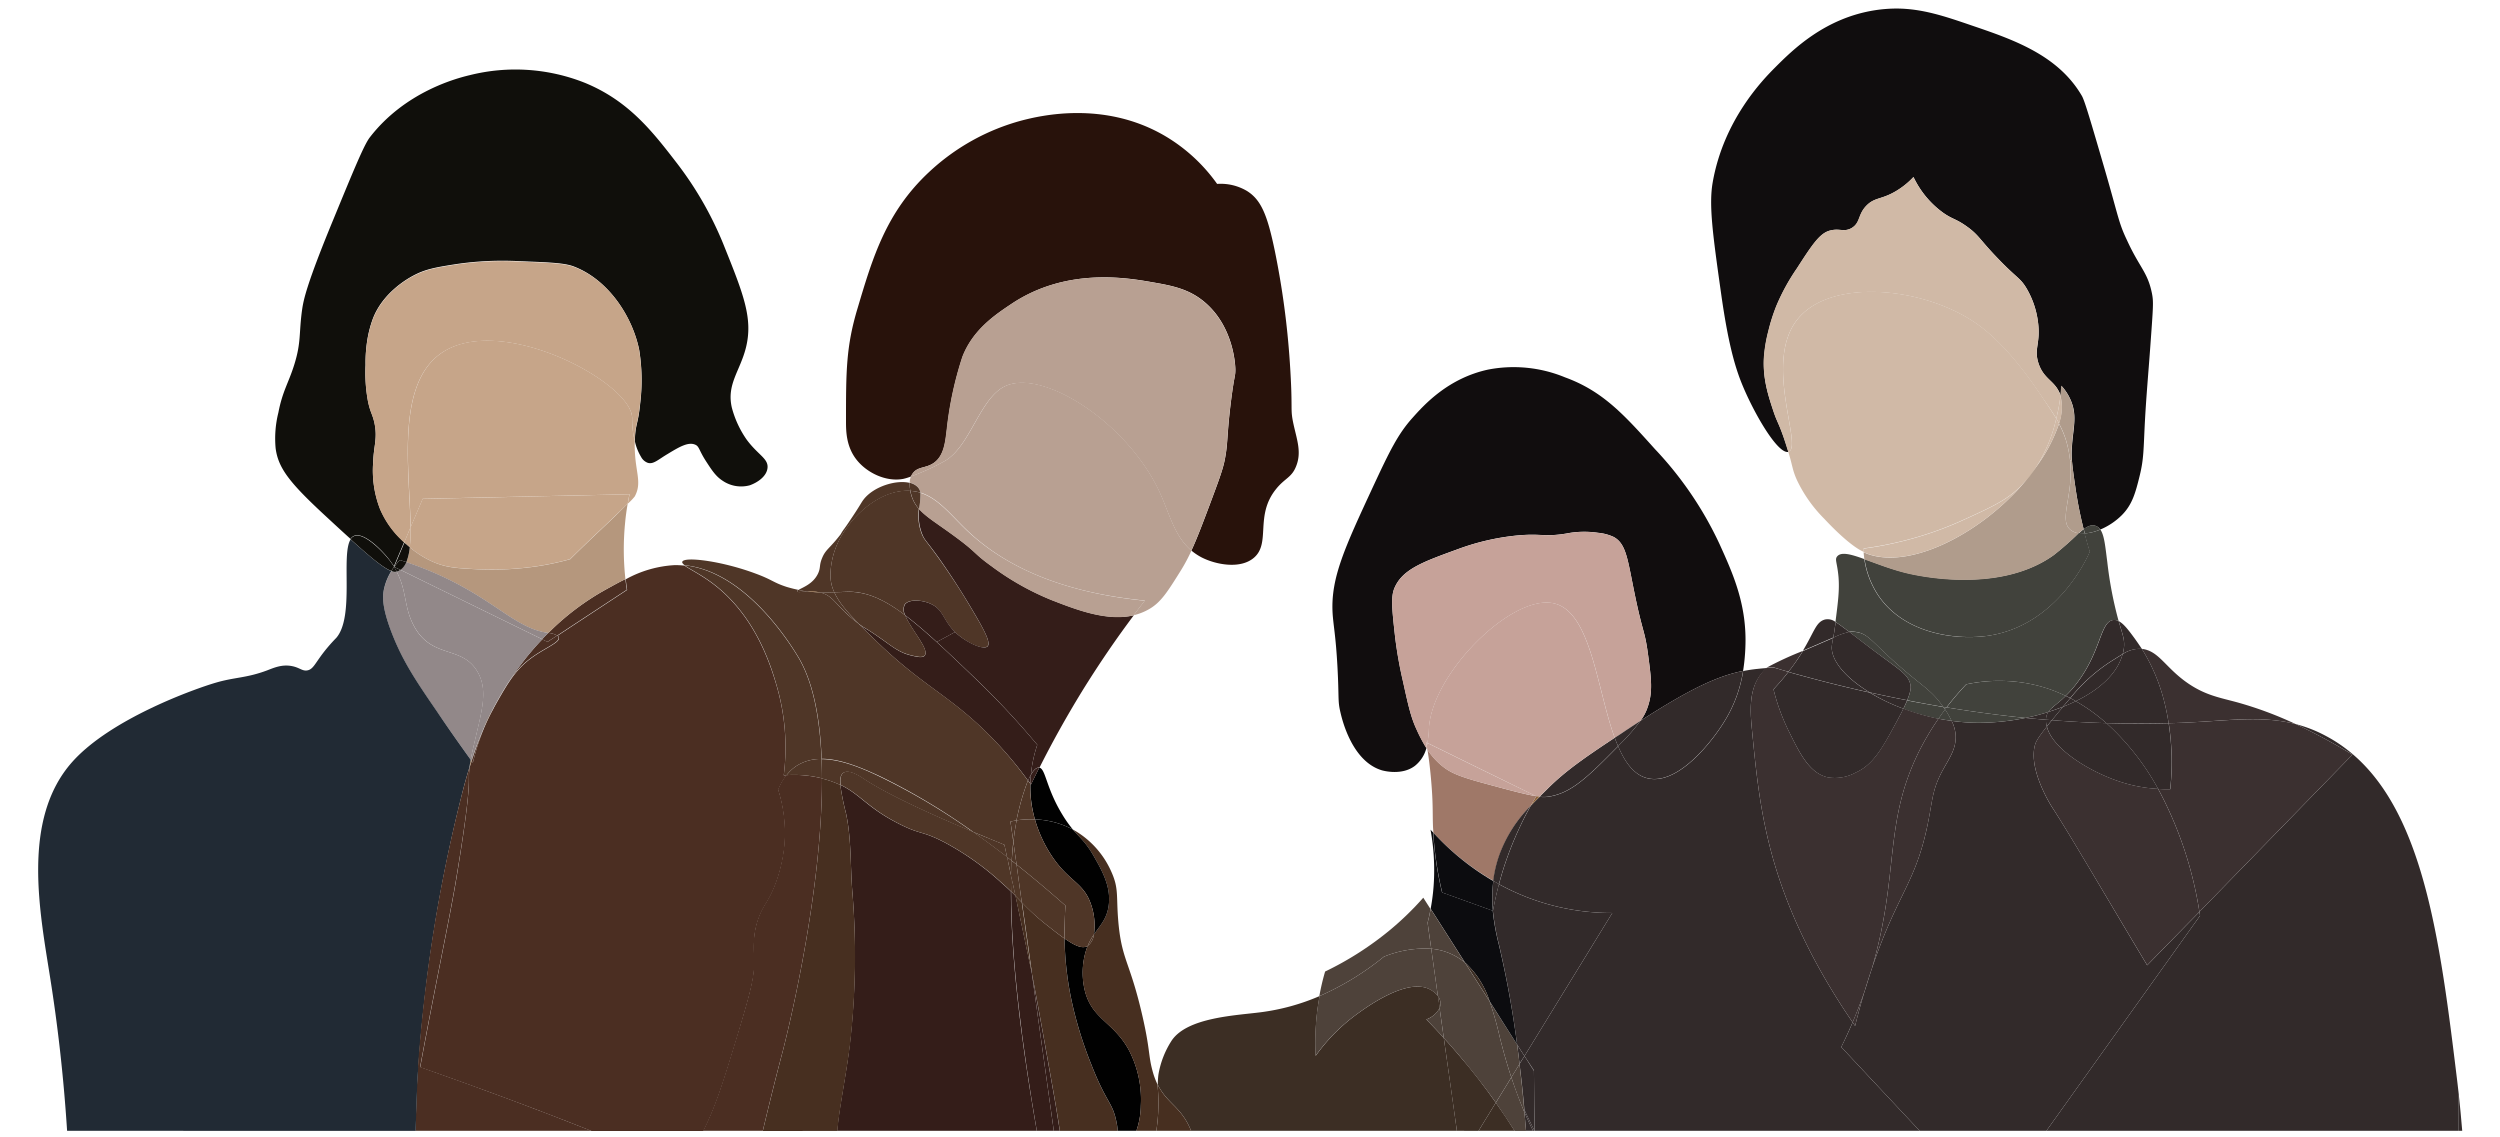 <svg id="Layer_1" data-name="Layer 1" xmlns="http://www.w3.org/2000/svg" viewBox="0 0 561.82 255.5"><defs><style>.cls-1{fill:#322a2a;}.cls-2{fill:#341d19;}.cls-3{fill:#472f20;}.cls-4{fill:#4e423a;}.cls-5{fill:#4f3627;}.cls-6{fill:#010101;}.cls-7{fill:#3b3030;}.cls-8{fill:#100d0e;}.cls-9{fill:#41423c;}.cls-10{fill:#b09c8c;}.cls-11{fill:#d0b9a6;}.cls-12{fill:#8d633a;}.cls-13{fill:#110d0e;}.cls-14{fill:#c6a299;}.cls-15{fill:#9f7868;}.cls-16{fill:#0c0c0f;}.cls-17{fill:#3c2e24;}.cls-18{fill:#28120b;}.cls-19{fill:#b8a092;}.cls-20{fill:#4b2e22;}.cls-21{fill:#100f0b;}.cls-22{fill:#c6a589;}.cls-23{fill:#b5977d;}.cls-24{fill:#928889;}.cls-25{fill:#212a34;}</style></defs><path class="cls-1" d="M344.51,254.13c-.63-1.3-1.28-2.66-1.92-4.15-.3-3.56-.66-7.19-1.11-10.87v0c.45,3.53.81,7,1.11,10.35h0c.77,1.68,1.53,3.22,2.27,4.67h-.35Z"/><path class="cls-2" d="M233.11,167.38a29.31,29.31,0,0,0-1.43,6.71c-.22.38-.42.84-.65,1.32a86.66,86.66,0,0,0-8.51-10c-9.06-9.15-14.88-11-25.42-21.16-1.53-1.48-2.9-2.81-4.09-4,1.64,1.24,1.33.71,4.82,3.17,2.84,2,4.29,3.24,6.82,3.86,1.46.36,2.65.63,3.15.07,1.17-1.36-3.11-5.88-4.37-9.05,2.14,1.63,4.48,3.63,7.08,6s5.5,5.14,8.79,8.3A184.3,184.3,0,0,1,233.11,167.38Z"/><path class="cls-3" d="M235.48,208.07c1.39,1.11,2.64,2.08,3.75,2.85a72.25,72.25,0,0,0,1.64,14.23,89.23,89.23,0,0,0,4.34,14c3.49,8.92,4.8,8.47,5.7,13.06a14.32,14.32,0,0,1,.27,1.93h-13c-.49-3.3-1.12-7-1.84-11-3.25-18.4-4.31-23.66-4.42-24.23,0,0,0,0,0-.06s0,0,0-.05q-1.11-8-2.25-16A49.84,49.84,0,0,0,235.48,208.07Z"/><path class="cls-1" d="M342.59,237.32c-.38.59-.73,1.16-1.11,1.71v.06c-.15-1.44-.35-2.88-.54-4.34C341.48,235.61,342,236.46,342.59,237.32Z"/><path class="cls-1" d="M344.86,254.12h0Z"/><path class="cls-4" d="M341.48,239.11c-.6,1-1.22,2-1.84,3-.92-2.76-1.8-5.82-2.66-9.28a75.22,75.22,0,0,0-2.22-7.79l6.18,9.71c.19,1.46.39,2.9.54,4.34Z"/><path class="cls-5" d="M187.49,133.1a9.08,9.08,0,0,1-.87-3.82A18.2,18.2,0,0,1,190,119c3.49-5.14,9.14-9,14.31-8.71l.24,0a11.88,11.88,0,0,0,.3,1.2,8.22,8.22,0,0,0,1.64,2.87,11.17,11.17,0,0,0,.63,5.56c.56,1.42.86,1.39,3.79,5.47,0,0,3.46,4.79,6.65,10.12s5.26,8.8,4.34,9.72-4.36-.65-6.74-2.69c-.2-.18-.39-.35-.57-.53-2.68-2.61-2.55-4.9-5.3-6.25-2.06-1-5.12-1.17-6,.11a2.62,2.62,0,0,0,.09,2.37c-4.58-3.46-8.4-5.21-12.56-5.27C189.84,133,188.73,133.05,187.49,133.1Z"/><path class="cls-1" d="M344.72,240.67q.07,6.71.14,13.45c-.74-1.45-1.5-3-2.27-4.67h0c-.3-3.38-.66-6.82-1.11-10.35.38-.58.73-1.17,1.11-1.77a3.3,3.3,0,0,0,.26.39Z"/><path class="cls-6" d="M256.38,248.42a17.89,17.89,0,0,1-1,5.71h-4.19a14.32,14.32,0,0,0-.27-1.93c-.9-4.59-2.21-4.14-5.7-13.06a89.23,89.23,0,0,1-4.34-14,72.25,72.25,0,0,1-1.64-14.23c2.26,1.57,3.92,2.35,5.11,1.72l.1-.07a14.26,14.26,0,0,0-.8,2.68,17,17,0,0,0,.23,7.7c1.71,6.12,6.25,6.72,9.69,12.8A24,24,0,0,1,256.38,248.42Z"/><path class="cls-2" d="M203.34,135.89c.87-1.28,3.93-1.12,6-.11,2.75,1.35,2.62,3.64,5.3,6.25l-4.12,2.24c-2.6-2.38-4.94-4.38-7.08-6A2.62,2.62,0,0,1,203.34,135.89Z"/><path class="cls-2" d="M231.68,174.09a29.31,29.31,0,0,1,1.43-6.71,184.3,184.3,0,0,0-13.81-14.81c-3.29-3.16-6.19-5.92-8.79-8.3l4.12-2.24c.18.18.37.35.57.53,2.38,2,5.87,3.57,6.74,2.69s-1.09-4.3-4.34-9.72S211,125.41,211,125.41c-2.93-4.08-3.23-4-3.79-5.47a11.17,11.17,0,0,1-.63-5.56c1.61,1.84,4.22,3.34,8.1,6.21,5.09,3.74,4,3.63,8.14,6.61a60.69,60.69,0,0,0,13.64,7.68c5.51,2.14,12.36,4.79,18.35,3.38-3.82,5.09-7.72,10.75-11.59,17-3.68,6-6.87,11.77-9.61,17.23a.24.24,0,0,0-.12,0C232.83,172.47,232.24,173.11,231.68,174.09Z"/><path class="cls-1" d="M341.48,239c.38-.55.73-1.12,1.11-1.71-.38.6-.73,1.19-1.11,1.77Z"/><path class="cls-1" d="M344.72,240.52v.15l-1.87-3C343.47,238.67,344.1,239.59,344.72,240.52Z"/><path class="cls-1" d="M344.86,254.12q-.08-6.74-.14-13.45c0,4.48.09,9,.16,13.46Z"/><path class="cls-1" d="M393.72,164.05c1.54,15.8,3,30.8,13.91,51.38a147.66,147.66,0,0,0,8.71,14.31c-1,2.3-1.87,4.17-2.56,5.56q8.81,9.44,17.63,18.83H344.88c-.07-4.49-.11-9-.16-13.46v-.15c-.62-.93-1.25-1.85-1.87-2.81a3.3,3.3,0,0,1-.26-.39q9.86-16.06,19.74-32.15a52.46,52.46,0,0,1-24.57-6c-.31-.16-.59-.3-.89-.47a75.1,75.1,0,0,1,4.33-12.06c.9-2,1.85-3.84,2.82-5.57.64-.66,1.29-1.34,2-2a7.13,7.13,0,0,0,1.84,0c5.18-.73,8.84-4.3,15.79-11.36,1.68,3.95,3.87,6.79,7.09,7.3,6.76,1.08,14.31-8.65,17.11-13.4a30.35,30.35,0,0,0,3.89-10.81c1.13-.22,2.25-.39,3.39-.5.72-.08,1.37-.13,2-.18a4.36,4.36,0,0,0-1.05,1C393,154.63,393.26,159.48,393.72,164.05Z"/><path class="cls-1" d="M553.33,254.13h-.78V245.9C552.84,248.52,553.09,251.26,553.33,254.13Z"/><path class="cls-1" d="M552.55,245.9v8.23H459.88l34.53-48.35c0-.3-.09-.6-.14-.87q17.21-17.67,34.39-35.32a134.59,134.59,0,0,0-12.74-6.86,30,30,0,0,1,6.59,2.56c21.19,11.07,25.38,42.19,29.53,76.28C552.22,243,552.38,244.41,552.55,245.9Z"/><path class="cls-7" d="M528.66,169.59q-17.2,17.66-34.39,35.32A86,86,0,0,0,485,177.29c1,.07,1.93.08,2.72.07a56.82,56.82,0,0,0-.35-14.83c2.61-.07,5.11-.19,7.48-.34,7.61-.44,14.27-1.22,21.09.54A134.59,134.59,0,0,1,528.66,169.59Z"/><path class="cls-7" d="M515.92,162.73c-6.82-1.76-13.48-1-21.09-.54-2.37.15-4.87.27-7.48.34-.26-1.72-.58-3.22-.9-4.51a41.29,41.29,0,0,0-5.12-12.2c3.88.42,5.31,4.33,10.55,7.86,3.88,2.6,7,3.1,10.83,4.14A83.37,83.37,0,0,1,515.92,162.73Z"/><path class="cls-1" d="M494.41,205.78l-34.53,48.35H431.41q-8.81-9.39-17.63-18.83c.69-1.39,1.59-3.26,2.56-5.56.17.25.36.52.55.81.56-2.24,1.27-4.91,2.18-7.92.52-1.54,1-3.19,1.57-4.9,5.58-16.51,9.47-18.8,12.26-31.08,1.41-6.21,1.09-8.56,3.43-13.08,1.58-3,3.39-5.17,3.15-8.49a8.4,8.4,0,0,0-.9-3.09,43.24,43.24,0,0,0,6.45.44,52.84,52.84,0,0,0,10.14-1.09c1.57.16,3.11.28,4.63.41a4.52,4.52,0,0,0,.18,1.54c-2.24,2.82-2.48,3.55-2.64,4.06-1.65,5.6,3.78,14,3.78,14,4,6.09,11.34,18.78,21.41,35.58q5.85-6,11.74-12C494.32,205.18,494.37,205.48,494.41,205.78Z"/><path class="cls-7" d="M494.27,204.91q-5.88,6-11.74,12c-10.07-16.8-17.45-29.49-21.41-35.58,0,0-5.43-8.42-3.78-14,.16-.51.4-1.24,2.64-4.06,1.3,5.17,10,10.36,16.78,12.5a32.72,32.72,0,0,0,8.22,1.5A86,86,0,0,1,494.27,204.91Z"/><path class="cls-1" d="M487.35,162.53a56.82,56.82,0,0,1,.35,14.83c-.79,0-1.71,0-2.72-.07a56.32,56.32,0,0,0-11.62-14.78C478.35,162.67,483,162.65,487.35,162.53Z"/><path class="cls-1" d="M486.45,158c.32,1.29.64,2.79.9,4.51-4.34.12-9,.14-14,0a39.7,39.7,0,0,0-6.88-4.93c5.25-2.57,9.31-6.11,10.53-10.55a7.05,7.05,0,0,1,4.08-1.24,1.57,1.57,0,0,0,.24,0A41.29,41.29,0,0,1,486.45,158Z"/><path class="cls-8" d="M483.6,65.92c.38,1.92.3,2.76-.37,12-.4,5.54-.9,11.09-1.2,16.64-.34,6.46-.23,8.49-1.19,12.38-.92,3.74-1.64,6.45-4,8.82A15.11,15.11,0,0,1,472,119a2.17,2.17,0,0,0-1-.8c-.87-.35-1.74,0-2.74.73a89.59,89.59,0,0,1-1.8-9c-.42-2.86-.71-4.84-.84-6.51a17.15,17.15,0,0,1,0-2.85c.22-4.14,1.22-6.84-.12-10.28a11.59,11.59,0,0,0-2.22-3.57c0,.63-.09,1.36-.19,2.2a6,6,0,0,0-.54-1.22c-1.25-2.27-3.39-2.77-4.45-6.07s.52-4.43-.1-9.2a19.82,19.82,0,0,0-2.57-7.62c-1.47-2.46-2.14-2.22-6.53-6.82-4.05-4.2-4.16-5.14-6.86-7.07-2.52-1.81-3.22-1.59-5.4-3.14a21,21,0,0,1-6.62-8,17.88,17.88,0,0,1-3.81,3.11c-3.34,2-4.8,1.41-6.67,3.25-2.08,2.07-1.34,3.87-3.38,5.1-1.72,1-2.72,0-4.84.57-2.32.55-4.06,3.2-7.46,8.48a46.84,46.84,0,0,0-4.58,8.32,40.89,40.89,0,0,0-1.87,5.85,32.49,32.49,0,0,0-1,6.11c-.22,4.39.82,7.86,2,11.38,1,3.1,1.15,2.61,2.5,6.48.44,1.25.76,2.28,1,3.12-2.3.54-7.27-7.88-10-14.21-1.68-3.89-3.36-8.93-5.09-21.1-1.89-13.42-2.84-20.14-1.92-25.3,2.46-14,11.25-23,14-25.76,4-4,11.22-11.17,22.59-12.9a32.56,32.56,0,0,1,4.62-.36c5.85,0,10.93,1.73,17,3.81,9.17,3.12,19.37,6.58,24.74,15.81.64,1.06,2.11,6.14,5.06,16.24C476.17,49,476.09,50,478,54,480.85,60.21,482.63,61.13,483.6,65.92Z"/><path class="cls-1" d="M481.33,145.82a1.57,1.57,0,0,1-.24,0A7.05,7.05,0,0,0,477,147a1.51,1.51,0,0,0,.13-.41c.57-2.4,0-3.62-1-7,1.11.55,2.21,2,3.67,4C480.34,144.35,480.85,145.09,481.33,145.82Z"/><path class="cls-1" d="M485,177.29a32.72,32.72,0,0,1-8.22-1.5c-6.81-2.14-15.48-7.33-16.78-12.5.31-.43.69-.91,1.14-1.45,4.27.35,8.34.56,12.24.67A56.32,56.32,0,0,1,485,177.29Z"/><path class="cls-1" d="M476.12,139.59c1,3.41,1.59,4.63,1,7a1.51,1.51,0,0,1-.13.41c-.81.48-1.74,1.08-2.87,1.79a39,39,0,0,0-8.88,8.08c-.35-.19-.68-.35-1-.51a24,24,0,0,0,2-2.19c6.11-7.58,5.64-14.58,8.76-14.85A2,2,0,0,1,476.12,139.59Z"/><path class="cls-9" d="M476.12,139.59a2,2,0,0,0-1.17-.24c-3.12.27-2.65,7.27-8.76,14.85a24,24,0,0,1-2,2.19,32.45,32.45,0,0,0-6.9-2.46,35.45,35.45,0,0,0-15.44-.14,64.22,64.22,0,0,0-4.42,5.18l-.75-.11c-2.66-3.82-4.6-4.55-9.94-9.25-6.24-5.44-6.9-7.32-9.93-7.63a4.46,4.46,0,0,0-1.26,0c-1.38-1.05-2.33-1.76-3.07-2.22.61-4.75.92-7.21.68-10.16-.29-3.17-.87-3.82-.32-4.53.89-1.13,3.09-.53,6.12.57a19.87,19.87,0,0,0,3,8c5.68,8.63,17.14,10.3,24.6,9.26,15.85-2.22,22.67-18,23.05-18.92-.45-1.43-.83-2.79-1.18-4.11A10.4,10.4,0,0,0,472,119c.92,1.31,1.12,3.89,1.57,7.32A87,87,0,0,0,476.12,139.59Z"/><path class="cls-1" d="M474.14,148.82c1.13-.71,2.06-1.31,2.87-1.79-1.22,4.44-5.28,8-10.53,10.55a11.36,11.36,0,0,0-1.22-.68A39,39,0,0,1,474.14,148.82Z"/><path class="cls-9" d="M471,118.18a2.17,2.17,0,0,1,1,.8,10.4,10.4,0,0,1-3.48.89c-.09-.31-.17-.65-.23-1C469.26,118.18,470.13,117.83,471,118.18Z"/><path class="cls-9" d="M468.49,119.87c.35,1.32.73,2.68,1.18,4.11-.38.89-7.2,16.7-23.05,18.92-7.46,1-18.92-.63-24.6-9.26a19.87,19.87,0,0,1-3-8c2.53.9,5.6,2.14,9,3,1.73.45,20.8,5.13,33.46-3.88a65.41,65.41,0,0,0,5.69-5A6.77,6.77,0,0,0,468.49,119.87Z"/><path class="cls-9" d="M468.26,118.91c.06.31.14.65.23,1a6.77,6.77,0,0,1-1.36,0A11.31,11.31,0,0,1,468.26,118.91Z"/><path class="cls-1" d="M466.48,157.58a39.7,39.7,0,0,1,6.88,4.93c-3.9-.11-8-.32-12.24-.67.13-.15.27-.31.41-.49l2.09-2.52C464.61,158.45,465.58,158,466.48,157.58Z"/><path class="cls-10" d="M468.26,118.91a11.31,11.31,0,0,0-1.13.93,3.65,3.65,0,0,1-1.78-.73c-2.84-2.24.7-7.71-.12-15.69l.39,0c.13,1.67.42,3.65.84,6.51A89.59,89.59,0,0,0,468.26,118.91Z"/><path class="cls-1" d="M465.26,156.9a11.36,11.36,0,0,1,1.22.68c-.9.44-1.87.87-2.86,1.25C464.18,158.15,464.74,157.5,465.26,156.9Z"/><path class="cls-10" d="M465.46,90.26c1.34,3.44.34,6.14.12,10.28a17.15,17.15,0,0,0,0,2.85l-.39,0a24.46,24.46,0,0,0-.91-4.52,20.89,20.89,0,0,0-1.58-3.73,10.88,10.88,0,0,0,.31-6.28c.1-.84.16-1.57.19-2.2A11.59,11.59,0,0,1,465.46,90.26Z"/><path class="cls-10" d="M465.35,119.11a3.65,3.65,0,0,0,1.78.73,65.41,65.41,0,0,1-5.69,5c-12.66,9-31.73,4.33-33.46,3.88-3.38-.87-6.45-2.11-9-3-.08-.57-.14-1.11-.17-1.6,9.56,4.36,25.73-3.86,35.58-15.1l.19-.23a28,28,0,0,0,3.19-4.11s0,0,0,0a35.34,35.34,0,0,0,4.94-9.44,20.89,20.89,0,0,1,1.58,3.73,24.46,24.46,0,0,1,.91,4.52C466.05,111.4,462.51,116.87,465.35,119.11Z"/><path class="cls-1" d="M464.23,156.39c.35.16.68.32,1,.51-.52.6-1.08,1.25-1.64,1.93-1.07.43-2.17.81-3.29,1.17C461,158.94,462.34,158.26,464.23,156.39Z"/><path class="cls-11" d="M463.05,88.89a10.88,10.88,0,0,1-.31,6.28c-.19-.36-.4-.72-.64-1.11.16-.63.27-1.17.37-1.61C462.75,91.15,462.93,89.94,463.05,88.89Z"/><path class="cls-11" d="M462.51,87.67a6,6,0,0,1,.54,1.22c-.12,1-.3,2.26-.58,3.56-.1.44-.21,1-.37,1.61-.76-1.28-1.73-2.71-3-4.53-2.53-3.75-7.92-11.72-14.5-16.48C432.91,64.56,412,62.43,404.25,71.4c-8.31,9.59,1.05,29-2.33,30.14h-.06c-.27-.84-.59-1.87-1-3.12-1.35-3.87-1.48-3.38-2.5-6.48-1.14-3.52-2.18-7-2-11.38a32.49,32.49,0,0,1,1-6.11,40.89,40.89,0,0,1,1.87-5.85,46.84,46.84,0,0,1,4.58-8.32c3.4-5.28,5.14-7.93,7.46-8.48,2.12-.53,3.12.44,4.84-.57,2-1.23,1.3-3,3.38-5.1,1.87-1.84,3.33-1.22,6.67-3.25A17.88,17.88,0,0,0,430,39.78a21,21,0,0,0,6.62,8c2.18,1.55,2.88,1.33,5.4,3.14,2.7,1.93,2.81,2.87,6.86,7.07,4.39,4.6,5.06,4.36,6.53,6.82A19.82,19.82,0,0,1,458,72.4c.62,4.77-1,5.91.1,9.2S461.26,85.4,462.51,87.67Z"/><path class="cls-1" d="M463.62,158.83l-2.09,2.52c-.14.18-.28.34-.41.49l-1.32-.09a1.42,1.42,0,0,1,0-.29,2.93,2.93,0,0,1,.51-1.46C461.45,159.64,462.55,159.26,463.62,158.83Z"/><path class="cls-11" d="M462.1,94.06c.24.39.45.75.64,1.11a35.34,35.34,0,0,1-4.94,9.44A33.91,33.91,0,0,0,462.1,94.06Z"/><path class="cls-1" d="M459.8,161.75l1.32.09c-.45.54-.83,1-1.14,1.45A4.52,4.52,0,0,1,459.8,161.75Z"/><path class="cls-11" d="M462.1,94.06a33.91,33.91,0,0,1-4.3,10.55s0,0,0,0c-.35.5-.65.91-.86,1.18-.73,1-1.51,2-2.33,2.93l-.19.23c-3.22,3.34-6.65,4.9-13.48,8a77.08,77.08,0,0,1-13.12,4.56,80,80,0,0,1-9,1.73c0,.26,0,.53.06.8a9.86,9.86,0,0,1-.92-.46c-3.27-1.88-7.46-6.43-8-7a31.13,31.13,0,0,1-6.09-8.59c-1.11-2.41-1-3.3-2-6.47h.06c3.38-1.1-6-20.55,2.33-30.14,7.74-9,28.66-6.84,40.39,1.65,6.58,4.76,12,12.73,14.5,16.48C460.37,91.35,461.34,92.78,462.1,94.06Z"/><path class="cls-9" d="M464.23,156.39c-1.89,1.87-3.22,2.55-3.9,3.61-1.69.53-3.42,1-5.16,1.34-5.58-.57-11.48-1.34-17.7-2.37a64.22,64.22,0,0,1,4.42-5.18,35.45,35.45,0,0,1,15.44.14A32.45,32.45,0,0,1,464.23,156.39Z"/><path class="cls-1" d="M460.33,160a2.93,2.93,0,0,0-.51,1.46,1.42,1.42,0,0,0,0,.29c-1.52-.13-3.06-.25-4.63-.41C456.91,161,458.64,160.53,460.33,160Z"/><path class="cls-12" d="M456.93,105.82c.21-.27.51-.68.86-1.18a28,28,0,0,1-3.19,4.11C455.42,107.8,456.2,106.82,456.93,105.82Z"/><path class="cls-11" d="M440.93,117c6.83-3.11,10.26-4.67,13.48-8-9.85,11.24-26,19.46-35.58,15.1,0-.27-.05-.54-.06-.8a80,80,0,0,0,9-1.73A77.08,77.08,0,0,0,440.93,117Z"/><path class="cls-9" d="M455.17,161.34A52.84,52.84,0,0,1,445,162.43a43.24,43.24,0,0,1-6.45-.44,18.68,18.68,0,0,0-1.46-2.57l.35-.45C443.69,160,449.59,160.77,455.17,161.34Z"/><path class="cls-7" d="M439.48,165.08c.24,3.32-1.57,5.44-3.15,8.49-2.34,4.52-2,6.87-3.43,13.08-2.79,12.28-6.68,14.57-12.26,31.08,6.25-21.21,2.58-32.5,10.53-48.68a60.81,60.81,0,0,1,4.46-7.54c1,.19,2,.35,2.95.48A8.4,8.4,0,0,1,439.48,165.08Z"/><path class="cls-9" d="M437.12,159.42a18.68,18.68,0,0,1,1.46,2.57c-1-.13-2-.29-2.95-.48C436.07,160.83,436.58,160.13,437.12,159.42Z"/><path class="cls-9" d="M437.47,159l-.35.45-.32-.46a.35.35,0,0,0-.08-.1Z"/><path class="cls-9" d="M436.8,159l.32.46c-.54.71-1.05,1.41-1.49,2.09a52.27,52.27,0,0,1-7.89-2.25c.35-.73.64-1.35.86-1.89,2.76.56,5.46,1,8.12,1.49A.35.35,0,0,1,436.8,159Z"/><path class="cls-9" d="M426.78,149.61c5.34,4.7,7.28,5.43,9.94,9.25-2.66-.46-5.36-.93-8.12-1.49.9-2.2.81-2.93.75-3.35-.43-2.42-2.21-3.29-8.52-8-2.24-1.68-3.94-3-5.24-4a4.46,4.46,0,0,1,1.26,0C419.88,142.29,420.54,144.17,426.78,149.61Z"/><path class="cls-7" d="M435.63,161.51a60.81,60.81,0,0,0-4.46,7.54c-7.95,16.18-4.28,27.47-10.53,48.68-.59,1.71-1.11,3.35-1.57,4.9-.92,2.66-1.86,5.06-2.73,7.11a147.66,147.66,0,0,1-8.71-14.31c-10.91-20.58-12.37-35.58-13.91-51.38-.46-4.57-.7-9.42,2.3-13a4.36,4.36,0,0,1,1.05-1l1.44-.06c1.14.33,2.27.66,3.39,1-1.27,1.64-2.44,2.94-3.34,3.91a46.22,46.22,0,0,0,3.47,9.48c2.51,5.09,4.62,9.33,8.66,10.28a9.64,9.64,0,0,0,6.22-1c4.09-1.82,6-5.36,9.77-12.35.41-.78.78-1.48,1.06-2.08A52.27,52.27,0,0,0,435.63,161.51Z"/><path class="cls-1" d="M429.35,154c.06.42.15,1.15-.75,3.35-2.78-.52-5.58-1.12-8.45-1.76-5.19-3.16-8.52-6.92-8.51-10.14a12.59,12.59,0,0,1,.34-2.15,15.83,15.83,0,0,1,3.61-1.3c1.3,1,3,2.31,5.24,4C427.14,150.73,428.92,151.6,429.35,154Z"/><path class="cls-1" d="M428.6,157.37c-.22.54-.51,1.16-.86,1.89a44.59,44.59,0,0,1-7.59-3.65C423,156.25,425.82,156.85,428.6,157.37Z"/><path class="cls-1" d="M427.74,159.26c-.28.6-.65,1.3-1.06,2.08-3.73,7-5.68,10.53-9.77,12.35a9.64,9.64,0,0,1-6.22,1c-4-.95-6.15-5.19-8.66-10.28a46.22,46.22,0,0,1-3.47-9.48c.9-1,2.07-2.27,3.34-3.91,6.32,1.78,12.39,3.32,18.25,4.62A44.59,44.59,0,0,0,427.74,159.26Z"/><path class="cls-1" d="M419.07,222.63c.46-1.55,1-3.19,1.57-4.9C420.11,219.44,419.59,221.09,419.07,222.63Z"/><path class="cls-7" d="M419.07,222.63c-.91,3-1.62,5.68-2.18,7.92-.19-.29-.38-.56-.55-.81C417.21,227.69,418.15,225.29,419.07,222.63Z"/><path class="cls-1" d="M412.52,139.8c.74.46,1.69,1.17,3.07,2.22a15.83,15.83,0,0,0-3.61,1.3c.14-.68.28-1.64.47-3C412.47,140.11,412.5,140,412.52,139.8Z"/><path class="cls-1" d="M412.52,139.8c0,.15,0,.31-.07.47-.19,1.41-.33,2.37-.47,3l-2.68,1.16-4.14,1.8c2.61-4.34,2.93-6.44,4.94-7A2.84,2.84,0,0,1,412.52,139.8Z"/><path class="cls-1" d="M411.64,145.47c0,3.22,3.32,7,8.51,10.14-5.86-1.3-11.93-2.84-18.25-4.62.72-.9,1.45-1.91,2.19-3,.4-.59.75-1.14,1.07-1.67l4.14-1.8,2.68-1.16A12.59,12.59,0,0,0,411.64,145.47Z"/><path class="cls-7" d="M405.16,146.28c-.32.53-.67,1.08-1.07,1.67-.74,1.13-1.47,2.14-2.19,3-1.12-.3-2.25-.63-3.39-1l-1.44.06A73.72,73.72,0,0,1,405.16,146.28Z"/><path class="cls-13" d="M386.42,122.25c3,6.62,6.25,13.72,5.81,23.34a43.9,43.9,0,0,1-.51,5.18c-5.73,1.16-11.86,4-23.08,11.23a10.82,10.82,0,0,0,1.6-3c1.24-3.46.87-6.45.07-12.29-.69-5-1.11-4.46-2.83-12.66s-1.93-11.83-4.87-13.4a10.76,10.76,0,0,0-3.49-.92,20.76,20.76,0,0,0-7.14.17c-5.07.83-5.5-.09-11.1.44a53.58,53.58,0,0,0-13.5,3.16c-7.64,2.78-12.21,4.43-14,8.63-.86,2-.53,4.93.12,10.85a93,93,0,0,0,1.81,10.17c1.16,5.33,1.75,8,3,10.66a33.64,33.64,0,0,0,2.25,4.28,7.57,7.57,0,0,1-2.57,4c-2.92,2.24-7,1.13-7.34,1.05-6.81-1.95-9.05-11.44-9.43-13.11-.62-2.63-.27-3.09-.66-10.23s-.94-9.31-1.1-12.21c-.38-7.79,2.76-14.53,9-28,3.73-8,5.64-12,9-15.72,2.67-3,8.06-8.9,17-10.82a30.18,30.18,0,0,1,17.24,1.75c8.5,3.09,13.29,8.42,20.19,16.1A80.33,80.33,0,0,1,386.42,122.25Z"/><path class="cls-1" d="M391.72,150.77a30.35,30.35,0,0,1-3.89,10.81c-2.8,4.75-10.35,14.48-17.11,13.4-3.22-.51-5.41-3.35-7.09-7.3.28-.28.55-.57.84-.85a42,42,0,0,0,4.17-4.83C379.86,154.75,386,151.93,391.72,150.77Z"/><path class="cls-14" d="M370.31,146.73c.8,5.84,1.17,8.83-.07,12.29a10.82,10.82,0,0,1-1.6,3c-.76.51-1.57,1-2.38,1.56-1.2.79-2.31,1.54-3.38,2.23-4.06-11.13-5.33-28.55-13.86-30.25-9.49-1.87-27.13,15.77-27.89,28.1a19.86,19.86,0,0,1-.35,3.34l-.3-.15c0,.28.1.58.14.88a3.24,3.24,0,0,1-.09.4,33.64,33.64,0,0,1-2.25-4.28c-1.22-2.67-1.81-5.33-3-10.66A93,93,0,0,1,313.5,143c-.65-5.92-1-8.87-.12-10.85,1.79-4.2,6.36-5.85,14-8.63a53.58,53.58,0,0,1,13.5-3.16c5.6-.53,6,.39,11.1-.44a20.76,20.76,0,0,1,7.14-.17,10.76,10.76,0,0,1,3.49.92c2.94,1.57,3.18,5.26,4.87,13.4S369.62,141.73,370.31,146.73Z"/><path class="cls-1" d="M366.26,163.56c.81-.54,1.62-1.05,2.38-1.56a42,42,0,0,1-4.17,4.83c-.29.28-.56.57-.84.85-.27-.6-.53-1.24-.75-1.89C364,165.1,365.06,164.35,366.26,163.56Z"/><path class="cls-1" d="M362.88,165.79c.22.65.48,1.29.75,1.89-6.95,7.06-10.61,10.63-15.79,11.36a7.13,7.13,0,0,1-1.84,0c.64-.65,1.32-1.31,2-2C351.76,173.33,355.81,170.47,362.88,165.79Z"/><path class="cls-1" d="M362.33,205.17q-9.88,16.08-19.74,32.15c-.55-.86-1.11-1.71-1.65-2.57a224.44,224.44,0,0,0-4.07-22.43,51.7,51.7,0,0,1-1.37-7.61h0c.35-1.89.78-3.91,1.35-6,.3.17.58.31.89.47A52.46,52.46,0,0,0,362.33,205.17Z"/><path class="cls-14" d="M349,135.54c8.53,1.7,9.8,19.12,13.86,30.25-7.07,4.68-11.12,7.54-14.88,11.25-.68.67-1.36,1.33-2,2a5,5,0,0,1-.73-.09c-8.18-4-16.32-8-24.49-12a19.86,19.86,0,0,0,.35-3.34C321.89,151.31,339.53,133.67,349,135.54Z"/><path class="cls-12" d="M345.27,178.93a5,5,0,0,0,.73.09c-.69.69-1.34,1.37-2,2C344.43,180.32,344.85,179.61,345.27,178.93Z"/><path class="cls-15" d="M345.27,178.93c-.42.68-.84,1.39-1.25,2.12a30.6,30.6,0,0,0-7,11,27.67,27.67,0,0,0-1.4,5.9,57.44,57.44,0,0,1-13.51-10.82c0-.44-.05-.86-.07-1.27-.11-2.73,0-4.57-.25-8.25s-.62-6.79-1-9.15a16.26,16.26,0,0,0,3.51,3.84c1.65,1.28,3.39,2.14,9.1,3.69S342.8,178.55,345.27,178.93Z"/><path class="cls-1" d="M344.51,254.13h-1.57c-.11-1.38-.22-2.76-.35-4.15C343.23,251.47,343.88,252.83,344.51,254.13Z"/><path class="cls-4" d="M342.59,250c.13,1.39.24,2.77.35,4.15h-2.57q-2-3.12-4.22-6.33c1.16-1.88,2.34-3.79,3.49-5.69C340.61,245,341.61,247.64,342.59,250Z"/><path class="cls-4" d="M341.48,239.11c.45,3.68.81,7.31,1.11,10.87-1-2.34-2-4.94-2.95-7.87C340.26,241.11,340.88,240.11,341.48,239.11Z"/><path class="cls-1" d="M344,181.05c-1,1.73-1.92,3.59-2.82,5.57a75.1,75.1,0,0,0-4.33,12.06l-1.29-.73a27.67,27.67,0,0,1,1.4-5.9A30.6,30.6,0,0,1,344,181.05Z"/><path class="cls-14" d="M345.27,178.93c-2.47-.38-6.2-1.4-11.91-2.94s-7.45-2.41-9.1-3.69a16.26,16.26,0,0,1-3.51-3.84c0-.25-.08-.51-.13-.75a5,5,0,0,0,.16-.73C329,171,337.09,175,345.27,178.93Z"/><path class="cls-16" d="M340.94,234.75,334.76,225a20.21,20.21,0,0,0-5.55-8.71h0l-7.7-12.07a46.18,46.18,0,0,0,.76-6.89,51.18,51.18,0,0,0-.79-10.88c.18.21.38.41.59.65a76.69,76.69,0,0,0,2,13.45l11.39,4.11v0a51.7,51.7,0,0,0,1.37,7.61A224.44,224.44,0,0,1,340.94,234.75Z"/><path class="cls-17" d="M340.37,254.13h-8.1c1.3-2.11,2.58-4.22,3.88-6.33Q338.42,251,340.37,254.13Z"/><path class="cls-4" d="M339.64,242.11c-1.15,1.9-2.33,3.81-3.49,5.69-2.45-3.49-5.2-7-8.23-10.61-1.16-1.36-2.3-2.68-3.46-3.93-.31-2.25-.63-4.49-.95-6.74a2.48,2.48,0,0,0,.22-1.05,2.8,2.8,0,0,0-.6-1.6q-.74-5.34-1.49-10.66a13.72,13.72,0,0,1,5.22,1.54,14.36,14.36,0,0,1,2.35,1.57h0c1.85,2.91,3.71,5.81,5.55,8.71a75.22,75.22,0,0,1,2.22,7.79C337.84,236.29,338.72,239.35,339.64,242.11Z"/><path class="cls-1" d="M336.87,198.68c-.57,2.12-1,4.14-1.35,6h0v0a31.22,31.22,0,0,1,.08-6.74Z"/><path class="cls-17" d="M336.15,247.8c-1.3,2.11-2.58,4.22-3.88,6.33H327.4c-1-7-1.95-13.92-2.94-20.87,1.16,1.25,2.3,2.57,3.46,3.93C331,240.76,333.7,244.31,336.15,247.8Z"/><path class="cls-16" d="M335.5,204.69l-11.39-4.11a76.69,76.69,0,0,1-2-13.45A57.44,57.44,0,0,0,335.58,198,31.22,31.22,0,0,0,335.5,204.69Z"/><path class="cls-17" d="M334.76,225c-1.84-2.9-3.7-5.8-5.55-8.71A20.21,20.21,0,0,1,334.76,225Z"/><path class="cls-4" d="M321.51,204.25l7.7,12.07a14.36,14.36,0,0,0-2.35-1.57,13.72,13.72,0,0,0-5.22-1.54c-.27-2-.56-3.9-.82-5.86C321.07,206.4,321.31,205.36,321.51,204.25Z"/><path class="cls-17" d="M324.46,233.26c1,7,2,13.91,2.94,20.87H267.68c-2.22-5.5-5.32-6-7.49-10.37a18.15,18.15,0,0,1,.14-2.27,20.2,20.2,0,0,1,3-7.68c3.54-5.18,14.36-5.6,20-6.33a49,49,0,0,0,13.23-3.64,54.14,54.14,0,0,0-.79,6,58.8,58.8,0,0,0-.1,7.44,41,41,0,0,1,9.39-9.46c2.37-1.71,11.52-8.31,16.5-5.36a5.38,5.38,0,0,1,1.6,1.4c.13.89.27,1.77.38,2.65a5.39,5.39,0,0,1-3,2.58C321.83,230.42,323.15,231.81,324.46,233.26Z"/><path class="cls-4" d="M323.51,226.52c.32,2.25.64,4.49.95,6.74-1.31-1.45-2.63-2.84-3.91-4.16A5.39,5.39,0,0,0,323.51,226.52Z"/><path class="cls-17" d="M323.73,225.47a2.48,2.48,0,0,1-.22,1.05c-.11-.88-.25-1.76-.38-2.65A2.8,2.8,0,0,1,323.73,225.47Z"/><path class="cls-4" d="M321.64,213.21q.76,5.32,1.49,10.66a5.38,5.38,0,0,0-1.6-1.4c-5-2.95-14.13,3.65-16.5,5.36a41,41,0,0,0-9.39,9.46,58.8,58.8,0,0,1,.1-7.44,54.14,54.14,0,0,1,.79-6A63.67,63.67,0,0,0,311,215,24.33,24.33,0,0,1,321.64,213.21Z"/><path class="cls-4" d="M320.82,207.35c.26,2,.55,3.91.82,5.86A24.33,24.33,0,0,0,311,215a63.67,63.67,0,0,1-14.51,8.87,51.76,51.76,0,0,1,1.3-5.54,71.66,71.66,0,0,0,14.82-9.53,67.1,67.1,0,0,0,7.24-7.06l1.62,2.54C321.31,205.36,321.07,206.4,320.82,207.35Z"/><path class="cls-14" d="M320.48,166.83l.3.15a5,5,0,0,1-.16.73C320.58,167.41,320.53,167.11,320.48,166.83Z"/><path class="cls-14" d="M320.62,167.71c.05.24.1.5.13.75-.08-.11-.14-.22-.22-.35A3.24,3.24,0,0,0,320.62,167.71Z"/><path class="cls-18" d="M290.69,95.35c.78,3.55,1.84,6.27.6,9.39-1,2.6-2.53,2.68-4.52,5.16-4.85,6-1.11,12.16-5,15.46-3,2.55-8.42,1.59-11.72-.09a13.08,13.08,0,0,1-2.31-1.54c1.23-2.64,2.42-5.78,4.12-10.3,1.92-5.14,2.89-7.71,3.35-9.93.81-4,.44-5.31,1.42-13.23.77-6.21,1-5.52,1-7.2,0-.9-.34-9.45-6.7-15-3.57-3.12-7.39-3.85-12-4.65-5.64-1-19.32-3.37-31.67,4.92-3.6,2.41-8.59,5.74-10.95,11.85a79.57,79.57,0,0,0-3.5,16.23c-.34,2.76-.59,6-2.94,7.61-1.78,1.24-3.57.78-4.69,2.3a3.42,3.42,0,0,0-.42.73,11.11,11.11,0,0,1-1.79.56c-3.85.73-8.25-1.38-10.58-4.44-2.2-2.89-2.27-6.22-2.27-8.43,0-11.26,0-16.91,2.64-25.6,3.37-11.34,6.4-21.48,16-30.46a49.09,49.09,0,0,1,21-11.65c3.6-.91,18.3-4.65,32.21,3.61a38.07,38.07,0,0,1,11.55,10.68,11.61,11.61,0,0,1,6.68,1.57c3.23,2,4.63,5.45,6.31,13.59a186.93,186.93,0,0,1,3.35,24.91C290.61,92.61,289.87,91.57,290.69,95.35Z"/><path class="cls-19" d="M277.61,83.07c0,1.68-.19,1-1,7.2-1,7.92-.61,9.22-1.42,13.23-.46,2.22-1.43,4.79-3.35,9.93-1.7,4.52-2.89,7.66-4.12,10.3-3.84-3.24-4.92-8.36-7.22-13.28-7.3-15.54-25.94-27.38-34.41-23.75-5.9,2.53-7.95,13.52-13.75,16.9a51.58,51.58,0,0,1-7.2,3.33,4.59,4.59,0,0,1-.45.14,3.42,3.42,0,0,1,.42-.73c1.12-1.52,2.91-1.06,4.69-2.3,2.35-1.63,2.6-4.85,2.94-7.61a79.57,79.57,0,0,1,3.5-16.23c2.36-6.11,7.35-9.44,10.95-11.85,12.35-8.29,26-5.9,31.67-4.92,4.62.8,8.44,1.53,12,4.65C277.27,73.62,277.59,82.17,277.61,83.07Z"/><path class="cls-3" d="M267.68,254.13h-7.82a41.3,41.3,0,0,0,.38-8.93c0-.14-.07-.66-.05-1.44C262.36,248.17,265.46,248.63,267.68,254.13Z"/><path class="cls-19" d="M267.76,123.73a40.93,40.93,0,0,1-2.35,4.41c-3,4.8-4.48,7.2-7.16,8.74a12.7,12.7,0,0,1-3.49,1.38c.84-1.13,1.69-2.24,2.51-3.3-21.65-2.11-33.39-9.44-40.16-16-3.48-3.35-6.25-7-10.27-8.28a2.31,2.31,0,0,0-.65-1.3,3.58,3.58,0,0,0-1.76-.92,4.21,4.21,0,0,1,.3-1.43,4.59,4.59,0,0,0,.45-.14,51.58,51.58,0,0,0,7.2-3.33c5.8-3.38,7.85-14.37,13.75-16.9,8.47-3.63,27.11,8.21,34.41,23.75C262.84,115.37,263.92,120.49,267.76,123.73Z"/><path class="cls-3" d="M260.24,245.2a41.3,41.3,0,0,1-.38,8.93h-4.49a17.89,17.89,0,0,0,1-5.71,24,24,0,0,0-2.82-12.67c-3.44-6.08-8-6.68-9.69-12.8a17,17,0,0,1-.23-7.7,14.26,14.26,0,0,1,.8-2.68,3.67,3.67,0,0,0,1.39-2.55c1.4-2.06,2.92-3.49,3.33-6.55.56-4.19-1.49-7.79-3.28-10.93-1.89-3.32-3.16-4.22-4.76-6.11.22.11.45.26.68.38a20.14,20.14,0,0,1,8,9.19c1.78,4,.94,5.5,1.63,12.18.83,7.74,2.61,8.31,5.33,20.21,1.69,7.37,1.32,8.79,2.22,12.13a17.12,17.12,0,0,0,1.18,3.24C260.17,244.54,260.24,245.06,260.24,245.2Z"/><path class="cls-19" d="M257.27,135c-.82,1.06-1.67,2.17-2.51,3.3-6,1.41-12.84-1.24-18.35-3.38a60.69,60.69,0,0,1-13.64-7.68c-4.17-3-3.05-2.87-8.14-6.61-3.88-2.87-6.49-4.37-8.1-6.21a17.32,17.32,0,0,0,.31-3.66c4,1.25,6.79,4.93,10.27,8.28C223.88,125.52,235.62,132.85,257.27,135Z"/><path class="cls-6" d="M245.88,192.54c1.79,3.14,3.84,6.74,3.28,10.93-.41,3.06-1.93,4.49-3.33,6.55a14.23,14.23,0,0,0-.68-6.87c-1.74-5-5.07-5-9-11.12a29.44,29.44,0,0,1-3.57-7.88,19.48,19.48,0,0,1,8.54,2.28h0C242.72,188.32,244,189.22,245.88,192.54Z"/><path class="cls-5" d="M245.15,203.15a14.23,14.23,0,0,1,.68,6.87,13.51,13.51,0,0,0-1.39,2.55l-.1.07c-1.19.63-2.85-.15-5.11-1.72,0-2.3,0-4.77.23-7.39-3-2.65-6.75-5.85-11-9.25-.26-1.69-.49-3.39-.72-5.09.19-1.71.43-3.33.73-4.84a22.36,22.36,0,0,1,4.11-.2,29.44,29.44,0,0,0,3.57,7.88C240.08,198.11,243.41,198.17,245.15,203.15Z"/><path class="cls-5" d="M244.44,212.57a13.51,13.51,0,0,1,1.39-2.55A3.67,3.67,0,0,1,244.44,212.57Z"/><path class="cls-5" d="M239.46,203.53c-.19,2.62-.27,5.09-.23,7.39-1.11-.77-2.36-1.74-3.75-2.85a49.84,49.84,0,0,1-5.86-5.28c-.38-2.83-.79-5.67-1.17-8.51C232.71,197.68,236.46,200.88,239.46,203.53Z"/><path class="cls-6" d="M238.7,183a27.94,27.94,0,0,0,2.41,3.42,19.48,19.48,0,0,0-8.54-2.28c-.19-.68-.36-1.4-.51-2.13a26.45,26.45,0,0,1-.5-5.88.88.88,0,0,1,.12.19c.61-1.26,1.23-2.52,1.88-3.81C235,172.79,235.05,177,238.7,183Z"/><path class="cls-2" d="M238.17,254.13h-1.35q-2.48-17.61-4.91-35.2c.11.57,1.17,5.83,4.42,24.23C237.05,247.17,237.68,250.83,238.17,254.13Z"/><path class="cls-2" d="M231.91,218.93q2.44,17.61,4.91,35.2H233c-3.26-18.86-5.77-38.38-5.77-53.79.36.35.7.67,1,1,1.11,5.2,2.35,11.07,3.68,17.49,0,0,0,0,0,.05S231.89,218.92,231.91,218.93Z"/><path class="cls-2" d="M233.56,172.52c-.65,1.29-1.27,2.55-1.88,3.81a.88.88,0,0,0-.12-.19,19.63,19.63,0,0,1,.12-2c.56-1,1.15-1.62,1.76-1.6A.24.24,0,0,1,233.56,172.52Z"/><path class="cls-2" d="M233,254.13H188.14c.45-5.22,1.84-11.45,2.81-19.16a173.84,173.84,0,0,0,.62-34.33c-.51-6-.19-12-1.45-17.89a57.92,57.92,0,0,1-1.28-6.38c4.52,2.16,6,5.13,13.13,8.74,5.08,2.59,5.06,1.48,10.28,4.19a62.38,62.38,0,0,1,12.88,9.16c.78.68,1.45,1.3,2.05,1.88C227.18,215.75,229.69,235.27,233,254.13Z"/><path class="cls-5" d="M232.57,184.15a22.36,22.36,0,0,0-4.11.2.18.18,0,0,0,0-.11,56.35,56.35,0,0,1,2.55-8.83c.19.25.37.49.53.73a26.45,26.45,0,0,0,.5,5.88C232.21,182.75,232.38,183.47,232.57,184.15Z"/><path class="cls-3" d="M229.62,202.79q1.14,8,2.25,16c-1.33-6.42-2.57-12.29-3.68-17.49C228.7,201.85,229.18,202.33,229.62,202.79Z"/><path class="cls-2" d="M231.68,174.09a19.63,19.63,0,0,0-.12,2c-.16-.24-.34-.48-.53-.73C231.26,174.93,231.46,174.47,231.68,174.09Z"/><path class="cls-5" d="M231,175.41a56.35,56.35,0,0,0-2.55,8.83.18.18,0,0,1,0,.11l-1.38.27c.23,1.53.43,3,.65,4.57-.15,1.35-.27,2.78-.36,4.24-.35-.26-.7-.54-1.05-.83-.2-.95-.41-1.87-.6-2.76-2.52-1-4.85-2-7-2.88a144.88,144.88,0,0,0-20.81-12.44c-4.73-2.24-9.28-4-13.25-4-.36-9.23-1.92-17.48-5.38-23.11-1.63-2.65-11.64-19-25.41-20.39h0c-.4-.31-.61-.55-.53-.77.41-1.24,8.87-.19,16.47,2.65,3.85,1.42,3.91,2,7,3,.9.27,1.76.48,2.57.65-.16.13-.24.22-.21.34.08.31,1,.11,2.22,0h0a28.25,28.25,0,0,0,2.91.24c3.15.76,3.35,2.93,8.43,6.87l.25.19c1.19,1.22,2.56,2.55,4.09,4,10.54,10.18,16.36,12,25.42,21.16A86.66,86.66,0,0,1,231,175.41Z"/><path class="cls-5" d="M228.45,194.28c.38,2.84.79,5.68,1.17,8.51-.44-.46-.92-.94-1.43-1.46-.33-1.56-.65-3.07-1-4.49,0-1.18.08-2.3.14-3.41C227.73,193.73,228.1,194,228.45,194.28Z"/><path class="cls-5" d="M227.73,189.19c.23,1.7.46,3.4.72,5.09-.35-.28-.72-.55-1.08-.85C227.46,192,227.58,190.54,227.73,189.19Z"/><path class="cls-5" d="M228.46,184.35c-.3,1.51-.54,3.13-.73,4.84-.22-1.52-.42-3-.65-4.57Z"/><path class="cls-5" d="M227.23,196.84c.31,1.42.63,2.93,1,4.49-.31-.32-.65-.64-1-1C227.18,199.14,227.19,198,227.23,196.84Z"/><path class="cls-5" d="M227.37,193.43c-.06,1.11-.11,2.23-.14,3.41-.32-1.48-.62-2.89-.91-4.24C226.67,192.89,227,193.17,227.37,193.43Z"/><path class="cls-5" d="M227.23,196.84c0,1.14,0,2.3,0,3.5-.6-.58-1.27-1.2-2.05-1.88a62.38,62.38,0,0,0-12.88-9.16c-5.22-2.71-5.2-1.6-10.28-4.19-7.09-3.61-8.61-6.58-13.13-8.74-.11-1.3,0-2.28.68-2.72,1.27-.88,3.81.84,4.67,1.41,3.87,2.55,11,6.23,24.49,11.9,2.68,1.88,5.22,3.79,7.64,5.64C226.61,194,226.91,195.36,227.23,196.84Z"/><path class="cls-5" d="M225.72,189.84c.19.89.4,1.81.6,2.76-2.42-1.85-5-3.76-7.64-5.64C220.87,187.86,223.2,188.83,225.72,189.84Z"/><path class="cls-5" d="M203.43,138.26c1.26,3.17,5.54,7.69,4.37,9.05-.5.56-1.69.29-3.15-.07-2.53-.62-4-1.84-6.82-3.86-3.49-2.46-3.18-1.93-4.82-3.17-2.7-2.75-4.54-4.92-5.52-7.11,1.24,0,2.35-.11,3.38-.11C195,133.05,198.85,134.8,203.43,138.26Z"/><path class="cls-5" d="M206.84,110.72a17.32,17.32,0,0,1-.31,3.66,8.22,8.22,0,0,1-1.64-2.87,11.88,11.88,0,0,1-.3-1.2A10.18,10.18,0,0,1,206.84,110.72Z"/><path class="cls-5" d="M206.19,109.42a2.31,2.31,0,0,1,.65,1.3,10.18,10.18,0,0,0-2.25-.41,7.35,7.35,0,0,1-.16-1.81A3.58,3.58,0,0,1,206.19,109.42Z"/><path class="cls-5" d="M204.59,110.31l-.24,0c-5.17-.24-10.82,3.57-14.31,8.71l-.3-.21c.34-.47.72-1,1.24-1.8,2.27-3.34,2.51-4,3.11-4.78,2.25-2.9,7.3-4.46,10.34-3.71A7.35,7.35,0,0,0,204.59,110.31Z"/><path class="cls-5" d="M218.68,187c-13.47-5.67-20.62-9.35-24.49-11.9-.86-.57-3.4-2.29-4.67-1.41-.65.44-.79,1.42-.68,2.72-.64-.3-1.3-.57-2.06-.84s-1.32-.42-2.06-.61c0-1.48,0-2.92-.1-4.35,4,0,8.52,1.71,13.25,4A144.88,144.88,0,0,1,218.68,187Z"/><path class="cls-5" d="M193,140.21l-.25-.19c-5.08-3.94-5.28-6.11-8.43-6.87,1.13,0,2.19,0,3.16-.05C188.47,135.29,190.31,137.46,193,140.21Z"/><path class="cls-3" d="M191.57,200.64A173.84,173.84,0,0,1,191,235c-1,7.71-2.36,13.94-2.81,19.16H171.42q2.36-9.87,4.48-17.89s8.89-33.76,8.82-61.32c.74.19,1.44.39,2.06.61s1.42.54,2.06.84a57.92,57.92,0,0,0,1.28,6.38C191.38,188.6,191.06,194.68,191.57,200.64Z"/><path class="cls-5" d="M189.74,118.79l.3.21a18.2,18.2,0,0,0-3.42,10.28,9.08,9.08,0,0,0,.87,3.82c-1,.05-2,.08-3.16.05,0,0,0,0,0,0a10.52,10.52,0,0,0-2.88-.22h0c-.65-.08-1.31-.2-2-.35.76-.52,3.25-1.28,4.38-3.68.66-1.41.2-1.77.92-3.49.82-2,1.69-2.09,4.22-5.41C189.14,119.63,189.43,119.25,189.74,118.79Z"/><path class="cls-20" d="M184.72,174.92c.07,27.56-8.82,61.32-8.82,61.32q-2.13,8-4.48,17.89H158c2.81-5.52,4.51-11.09,7.43-20.63,2.68-8.86,4-13.28,4-16.83,0-3.24-.46-6.27,1-10.36,1.08-3,2.05-3.4,3.56-7.09a33.82,33.82,0,0,0,2.25-9.3,32,32,0,0,0-1.4-12.47,12.79,12.79,0,0,1,1.86-3.25A25.75,25.75,0,0,1,184.72,174.92Z"/><path class="cls-5" d="M184.62,170.57c.06,1.43.1,2.87.1,4.35a25.75,25.75,0,0,0-7.95-.72,9,9,0,0,1,2.36-2.16A10,10,0,0,1,184.62,170.57Z"/><path class="cls-12" d="M184.3,133.13s0,0,0,0a28.25,28.25,0,0,1-2.91-.24A10.52,10.52,0,0,1,184.3,133.13Z"/><path class="cls-5" d="M179.24,147.46c3.46,5.63,5,13.88,5.38,23.11a10,10,0,0,0-5.49,1.47,9,9,0,0,0-2.36,2.16l-.64,0a49.5,49.5,0,0,0-1.6-20.17c-1.2-4.16-4.76-16.28-15.24-23.58-2.32-1.63-4.48-2.68-5.46-3.41C167.6,128.5,177.61,144.81,179.24,147.46Z"/><path class="cls-5" d="M179.37,132.56c.7.15,1.36.27,2,.35-1.25.1-2.14.3-2.22,0C179.13,132.78,179.21,132.69,179.37,132.56Z"/><path class="cls-20" d="M176.13,174.23l.64,0a12.79,12.79,0,0,0-1.86,3.25,32,32,0,0,1,1.4,12.47,33.82,33.82,0,0,1-2.25,9.3c-1.51,3.69-2.48,4.12-3.56,7.09-1.49,4.09-1,7.12-1,10.36,0,3.55-1.36,8-4,16.83-2.92,9.54-4.62,15.11-7.43,20.63H132.89q-17.1-6.82-38.46-14.31c3.53-19.13,6.67-33.62,8.1-42.24,3.81-23.08,2.52-21.6,3-25.14h0c.16-.5.32-1,.47-1.46.08.14.19.25.27.38a51.88,51.88,0,0,1,2.46-7.65c0-.08.07-.16.1-.25.6-1.35,1.23-2.73,2-4.11.11-.21.2-.41.32-.62s.2-.38.31-.56c2.65-4.66,4.35-7.63,7.89-10.26,3.07-2.28,6.56-3.54,6.26-4.66a.6.6,0,0,0-.31-.41c5.21-3.45,10.43-6.86,15.64-10.3-.12-.76-.23-1.57-.31-2.39A25.54,25.54,0,0,1,151.63,127a19.83,19.83,0,0,1,2.19.11h0c1,.73,3.14,1.78,5.46,3.41,10.48,7.3,14,19.42,15.24,23.58A49.5,49.5,0,0,1,176.13,174.23Z"/><path class="cls-21" d="M167.79,98.79c2.51,3.41,4.84,4.22,4.7,6.27s-2.4,3.44-4,4a7.39,7.39,0,0,1-6.06-1c-1.56-1-2.43-2.35-3.72-4.33-1.71-2.63-1.53-3.43-2.53-3.82-1.57-.65-3.65.6-6.14,2.11-2.16,1.28-3.19,2.36-4.44,2a2.8,2.8,0,0,1-1.53-1.34,11.59,11.59,0,0,1-1.39-3.49v-.41c.14-3.66.74-3.42,1.19-8.09a43.13,43.13,0,0,0-.21-12C142.22,71.49,137,63,129,59.9c-2.14-.83-5.53-.95-12.35-1.21a71.43,71.43,0,0,0-14,.64c-4.65.73-7,1.11-9.82,2.63-1.48.79-6.9,3.95-9.07,9.74A25.58,25.58,0,0,0,82.61,76a32.54,32.54,0,0,0-.46,6,35.17,35.17,0,0,0,.52,8c.54,2.7,1,2.9,1.48,5,.74,3.52-.16,5-.29,8.86a23.89,23.89,0,0,0,1.54,10.47,20.87,20.87,0,0,0,5.43,7.47c-.77,1.81-1.54,3.64-2.3,5.44-.27-.42-.59-.88-.94-1.34-2-2.62-6-6.44-8.07-5.46a1.54,1.54,0,0,0-.73.68c-1.81-1.62-3.86-3.52-6.17-5.66-7.52-7-10.11-10.28-10.68-14.74a24,24,0,0,1,.62-8c.93-4.84,2.3-6.68,3.58-10.8,1.59-5.09,1-7,1.76-12.39.31-2.06.91-5.43,7-20.18C79.5,38.18,81.8,32.57,83.1,30.88c7.92-10.27,19.54-13.3,22.51-14a42.19,42.19,0,0,1,25.82,1.73c9.93,4.08,15.26,11,20.91,18.35a78.07,78.07,0,0,1,10.33,18.18c4.42,11,6.63,16.5,4.93,23.11-1.33,5.17-4.33,8.14-3.14,13.34A22.62,22.62,0,0,0,167.79,98.79Z"/><path class="cls-22" d="M143.63,78.65a43.13,43.13,0,0,1,.21,12c-.45,4.67-1.05,4.43-1.19,8.09v.41a21,21,0,0,1-.59-5.23c-.11-8-30-24-43.22-14.32-10,7.36-6.7,26.85-6.59,38.92-.46,1.14-.93,2.27-1.42,3.41a20.87,20.87,0,0,1-5.43-7.47A23.89,23.89,0,0,1,83.86,104c.13-3.88,1-5.34.29-8.86-.46-2.15-.94-2.35-1.48-5a35.17,35.17,0,0,1-.52-8,32.54,32.54,0,0,1,.46-6,25.58,25.58,0,0,1,1.16-4.34c2.17-5.79,7.59-9,9.07-9.74,2.84-1.52,5.17-1.9,9.82-2.63a71.43,71.43,0,0,1,14-.64c6.82.26,10.21.38,12.35,1.21C137,63,142.22,71.49,143.63,78.65Z"/><path class="cls-22" d="M142.65,99.12c-.19,6.71,1.84,9,0,12.44a12.88,12.88,0,0,1-1.57,1.63c.13-.73.26-1.44.4-2.12L95,112.1c-.91,2.14-1.81,4.27-2.72,6.39-.11-12.07-3.42-31.56,6.59-38.92C112,69.89,142,85.9,142.06,93.89A21,21,0,0,0,142.65,99.12Z"/><path class="cls-22" d="M141.46,111.07c-.14.68-.27,1.39-.4,2.12l-2.73,2.65c-2.53,2.46-3.76,3.54-6.45,6.14-1.62,1.56-2.94,2.84-3.76,3.67a62.85,62.85,0,0,1-7.89,1.66,69.36,69.36,0,0,1-13.38.59c-4.13-.22-6.24-.35-9-1.41A21.72,21.72,0,0,1,92.09,123a35.12,35.12,0,0,0,.16-4.49c.91-2.12,1.81-4.25,2.72-6.39Z"/><path class="cls-20" d="M140.55,130.14c.08.82.19,1.63.31,2.39-5.21,3.44-10.43,6.85-15.64,10.3a4.59,4.59,0,0,0-2-.59A57.83,57.83,0,0,1,136,132.56C137.52,131.72,139,130.88,140.55,130.14Z"/><path class="cls-23" d="M141.06,113.19c-.25,1.43-.46,2.92-.6,4.51a60.83,60.83,0,0,0,.09,12.44c-1.52.74-3,1.58-4.55,2.42a57.83,57.83,0,0,0-12.75,9.68l-.08,0c-7.55-1-12.06-7.72-25.94-13.64-1.33-.57-3.36-1.39-5.91-2.25a12.27,12.27,0,0,0,.77-3.35,21.72,21.72,0,0,0,5.79,3.51c2.73,1.06,4.84,1.19,9,1.41a69.36,69.36,0,0,0,13.38-.59,62.85,62.85,0,0,0,7.89-1.66c.82-.83,2.14-2.11,3.76-3.67,2.69-2.6,3.92-3.68,6.45-6.14Z"/><path class="cls-20" d="M132.89,254.13H93.36c.08-2.74.19-5.58.29-8.55,0-.71.09-2.73.3-5.79l.48,0Q115.79,247.31,132.89,254.13Z"/><path class="cls-20" d="M125.53,143.24c.3,1.12-3.19,2.38-6.26,4.66-3.54,2.63-5.24,5.6-7.89,10.26-.11.18-.2.37-.31.56a68.15,68.15,0,0,1,6.29-9.8,62.74,62.74,0,0,1,4.49-5.25l1.19.58,2.18-1.42A.6.6,0,0,1,125.53,143.24Z"/><path class="cls-20" d="M125.22,142.83,123,144.25l-1.19-.58c.46-.5.94-1,1.4-1.43A4.59,4.59,0,0,1,125.22,142.83Z"/><path class="cls-24" d="M123.17,142.22l.08,0c-.46.44-.94.93-1.4,1.43q-15.94-7.78-31.88-15.6a3.85,3.85,0,0,0,1.35-1.74c2.55.86,4.58,1.68,5.91,2.25C111.11,134.5,115.62,141.18,123.17,142.22Z"/><path class="cls-24" d="M90,128.07q15.94,7.81,31.88,15.6a62.74,62.74,0,0,0-4.49,5.25,68.15,68.15,0,0,0-6.29,9.8c-.12.21-.21.41-.32.62a43.5,43.5,0,0,0-2,4.11c0,.09-.07.17-.1.25-1.09,2.51-2,4.93-2.73,7.27l-.19-.24c.13-.68.3-1.51.54-2.52,1.83-8.17,3.62-13,.86-17.48-3.4-5.51-9.77-2.86-13.75-9.4-2.76-4.53-1.84-8.28-4.27-12.86A2.36,2.36,0,0,0,90,128.07Z"/><path class="cls-12" d="M110.75,159.34c-.72,1.38-1.35,2.76-2,4.11A43.5,43.5,0,0,1,110.75,159.34Z"/><path class="cls-24" d="M107.18,150.73c2.76,4.44,1,9.31-.86,17.48-.24,1-.41,1.84-.54,2.52-3.06-4.25-5.6-7.89-7.48-10.65-4.6-6.69-7.44-10.93-9.79-16.62-2.76-6.73-2.57-9.36-2.21-11.07a12.9,12.9,0,0,1,1.64-4,1.88,1.88,0,0,0,1.22.13c2.43,4.58,1.51,8.33,4.27,12.86C97.41,147.87,103.78,145.22,107.18,150.73Z"/><path class="cls-20" d="M106,171c.75-2.34,1.64-4.76,2.73-7.27a51.88,51.88,0,0,0-2.46,7.65C106.16,171.22,106.05,171.11,106,171Z"/><path class="cls-12" d="M105.78,170.73l.19.24c-.15.49-.31,1-.47,1.46C105.56,172,105.66,171.41,105.78,170.73Z"/><path class="cls-25" d="M105.78,170.73c-.12.68-.22,1.24-.28,1.7h0c-.73,2.38-1.35,4.66-1.87,6.81A344.93,344.93,0,0,0,94,239.79c-.21,3.06-.27,5.08-.3,5.79-.1,3-.21,5.81-.29,8.55H15.08c-.84-13-2.22-24.38-3.76-34.1C9,205.17,4.69,184.18,16.26,171.2,25,161.43,44,154.72,48.52,153.41c4.3-1.26,6.82-1,11.52-2.76,1.52-.58,3.37-1.42,5.66-.94,1.74.36,2.3,1.21,3.49.92s1.63-1.54,3.46-3.93a37.21,37.21,0,0,1,2.92-3.35c4.15-4.81,1-18.61,3.22-22.13,4.47,4,7.39,6.47,9.15,7.12a12.9,12.9,0,0,0-1.64,4c-.36,1.71-.55,4.34,2.21,11.07,2.35,5.69,5.19,9.93,9.79,16.62C100.18,162.84,102.72,166.48,105.78,170.73Z"/><path class="cls-20" d="M105.5,172.44c-.45,3.54.84,2.06-3,25.14-1.43,8.62-4.57,23.11-8.1,42.24l-.48,0a344.93,344.93,0,0,1,9.68-60.54C104.15,177.1,104.77,174.82,105.5,172.44Z"/><path class="cls-22" d="M92.25,118.49a35.12,35.12,0,0,1-.16,4.49.72.72,0,0,0-.15-.11c-.32-.27-.7-.59-1.11-1C91.32,120.76,91.79,119.63,92.25,118.49Z"/><path class="cls-21" d="M91.94,122.87a.72.72,0,0,1,.15.11,12.27,12.27,0,0,1-.77,3.35c-.46-.16-.95-.3-1.46-.48a16.49,16.49,0,0,0-1.29,1.56s0,0,0,0v0s0,0,0,0a.06.06,0,0,1,0,0c.76-1.8,1.53-3.63,2.3-5.44C91.24,122.28,91.62,122.6,91.94,122.87Z"/><path class="cls-21" d="M89.86,125.85c.51.18,1,.32,1.46.48A3.85,3.85,0,0,1,90,128.07l-1.4-.66A16.49,16.49,0,0,1,89.86,125.85Z"/><path class="cls-21" d="M88.57,127.41l1.4.66a2.36,2.36,0,0,1-.81.4,9.36,9.36,0,0,0-.6-1A0,0,0,0,1,88.57,127.41Z"/><path class="cls-21" d="M89.16,128.47a1.88,1.88,0,0,1-1.22-.13,9.81,9.81,0,0,1,.62-.92A9.36,9.36,0,0,1,89.16,128.47Z"/><path class="cls-21" d="M88.57,127.41a0,0,0,0,0,0,0h0S88.56,127.39,88.57,127.41Z"/><path class="cls-21" d="M88.56,127.39v0h0a9.81,9.81,0,0,0-.62.92c-1.76-.65-4.68-3.07-9.15-7.12a1.54,1.54,0,0,1,.73-.68c2-1,6,2.84,8.07,5.46.35.46.67.92.94,1.34v0h0S88.54,127.39,88.56,127.39Z"/><path class="cls-21" d="M88.53,127.34a.06.06,0,0,0,0,0h0Z"/></svg>